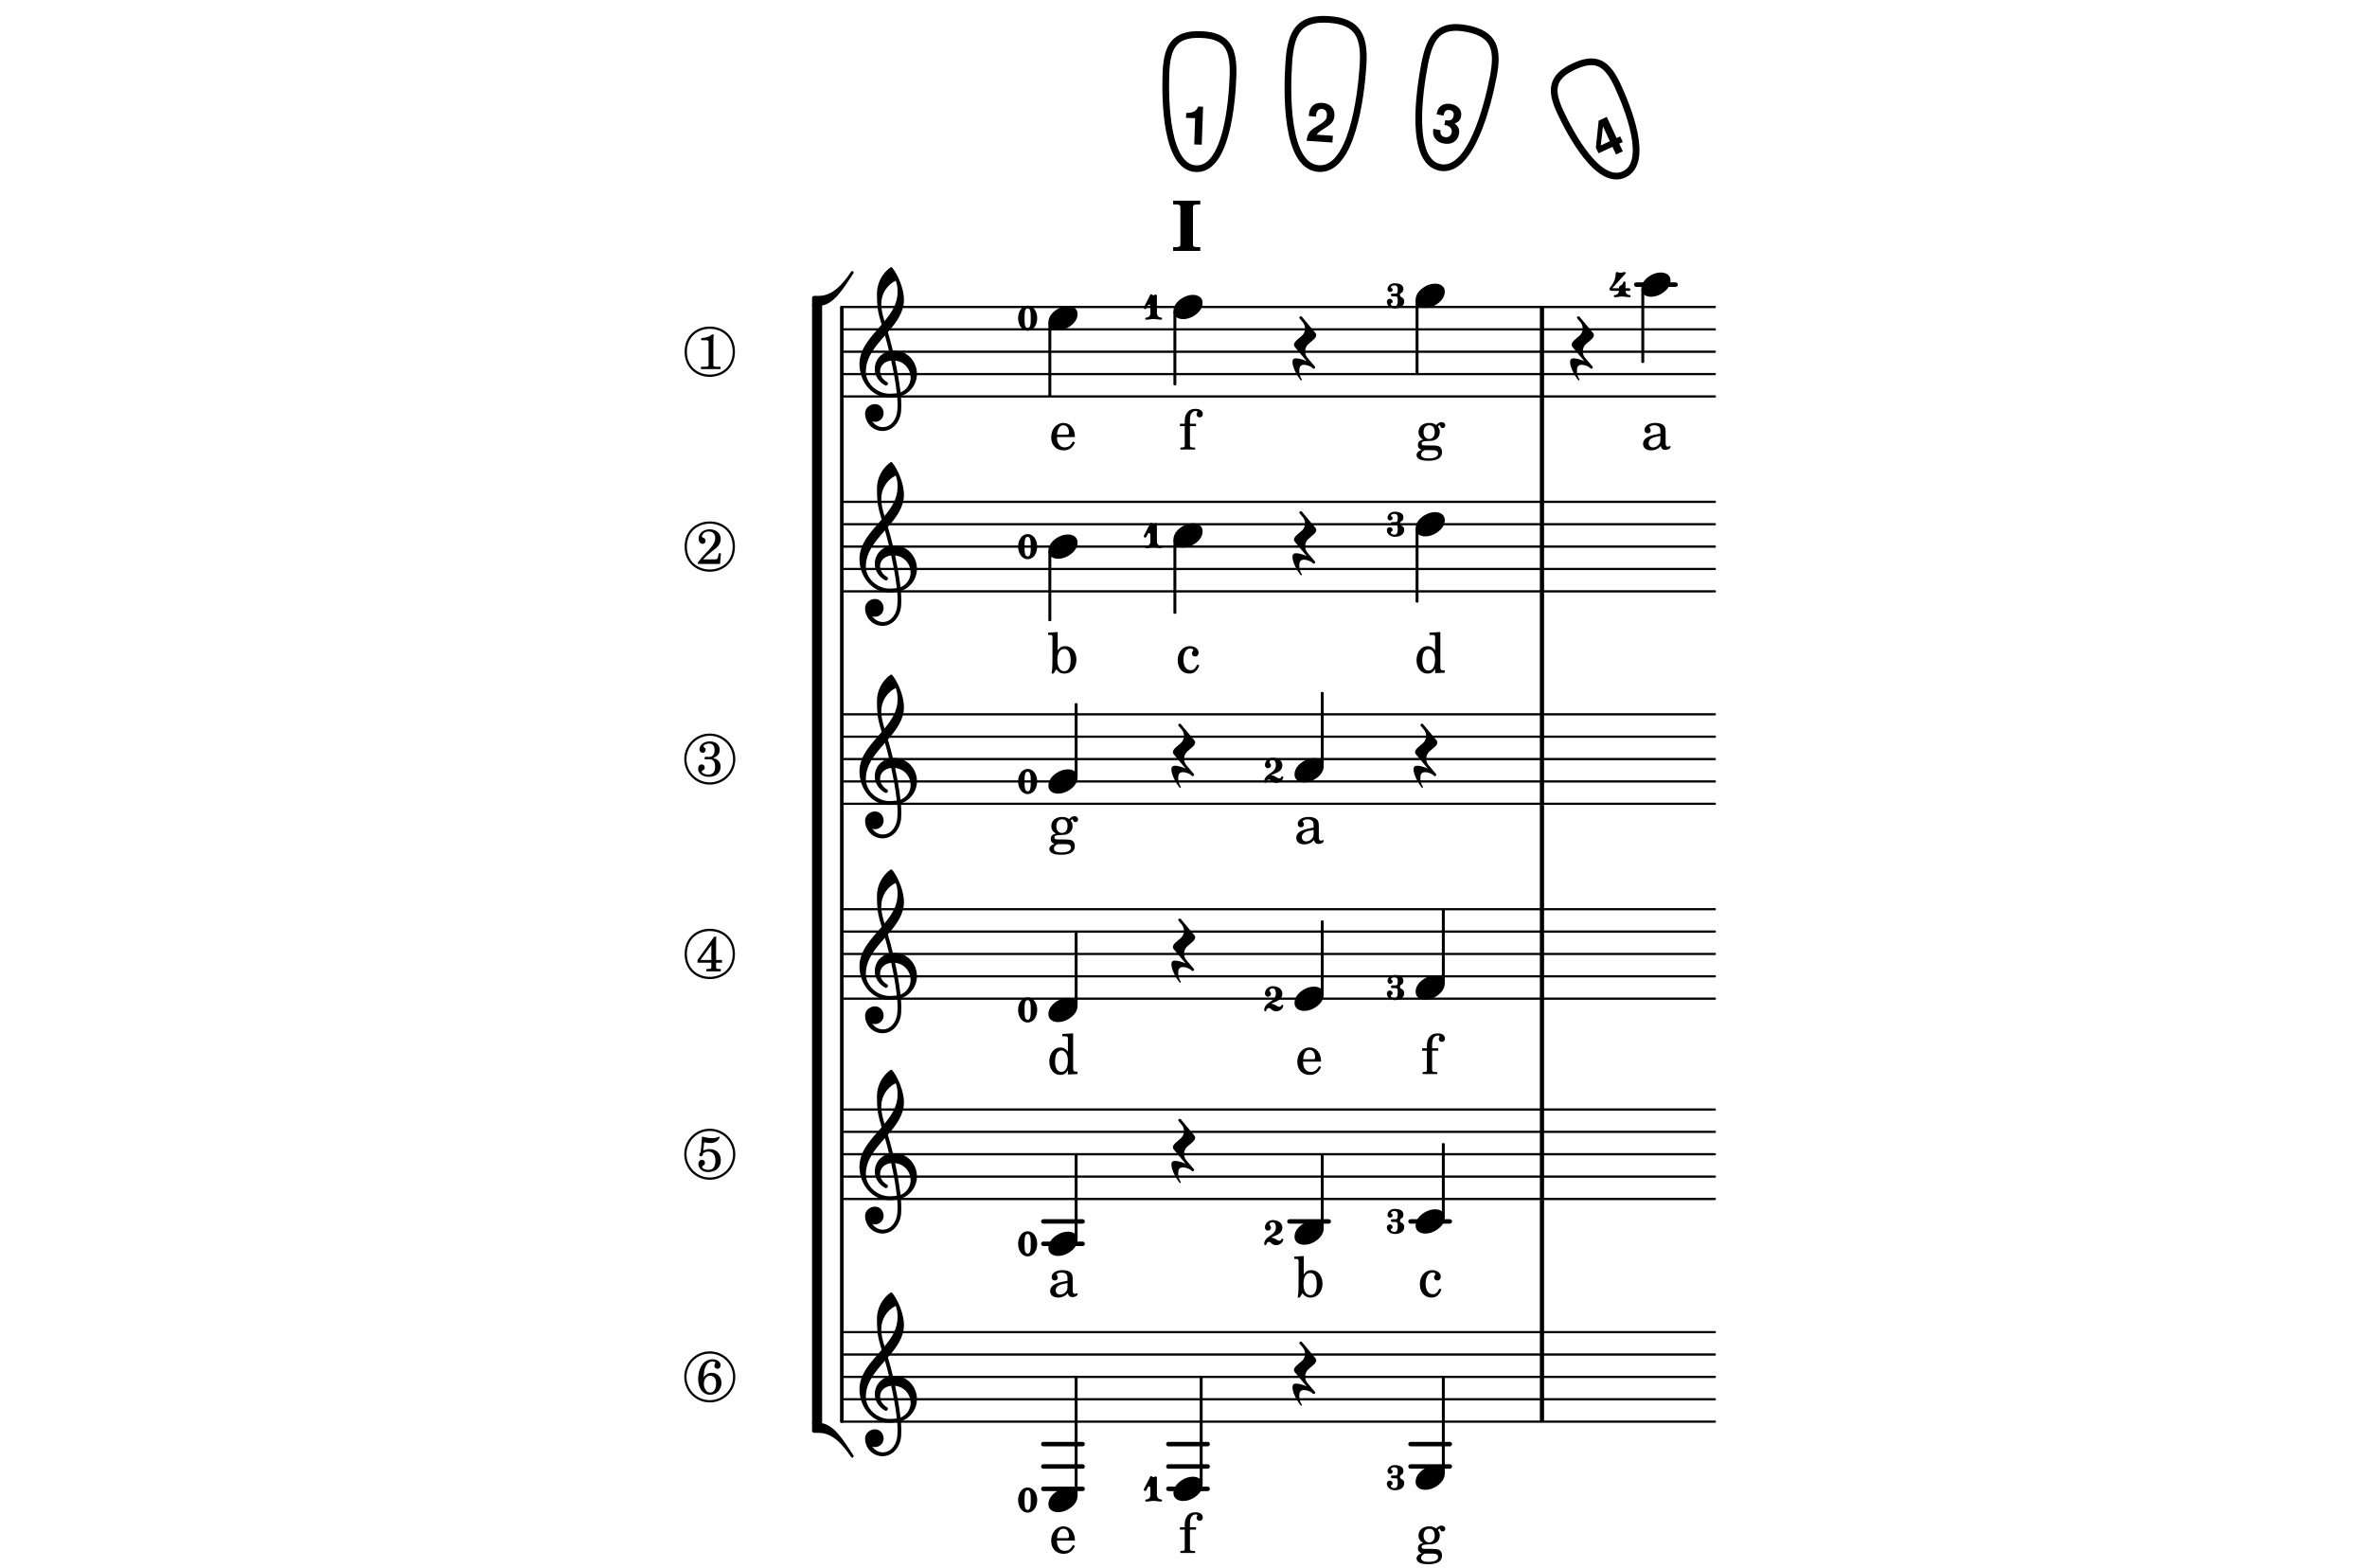 <?xml version="1.0" encoding="UTF-8"?>
<svg xmlns="http://www.w3.org/2000/svg" xmlns:xlink="http://www.w3.org/1999/xlink" width="527pt" height="349pt" viewBox="0 0 527 349" version="1.1">
<defs>
<g>
<symbol overflow="visible" id="glyph0-0">
<path style="stroke:none;" d=""/>
</symbol>
<symbol overflow="visible" id="glyph0-1">
<path style="stroke:none;" d="M 4.672 0.094 L 6.812 0 L 6.812 -0.531 L 6.594 -0.531 C 5.891 -0.562 5.828 -0.641 5.828 -1.422 L 5.828 -9.062 L 3.422 -8.922 L 3.422 -8.406 L 4.141 -8.406 C 4.609 -8.391 4.672 -8.312 4.672 -7.781 L 4.672 -5 C 4.219 -5.625 3.688 -5.922 2.969 -5.922 C 1.594 -5.922 0.531 -4.578 0.531 -2.797 C 0.531 -1.062 1.547 0.188 2.969 0.188 C 3.75 0.188 4.281 -0.141 4.672 -0.891 Z M 3.219 -5.25 C 3.719 -5.25 4.203 -4.875 4.422 -4.312 C 4.594 -3.953 4.656 -3.438 4.656 -2.844 C 4.656 -1.406 4.094 -0.484 3.203 -0.484 C 2.344 -0.484 1.812 -1.297 1.812 -2.656 C 1.812 -3.391 1.891 -3.953 2.047 -4.359 C 2.266 -4.906 2.719 -5.25 3.219 -5.25 Z M 3.219 -5.25 "/>
</symbol>
<symbol overflow="visible" id="glyph0-2">
<path style="stroke:none;" d="M 2.406 -0.906 C 1.734 -0.922 1.703 -0.938 1.547 -1.016 C 1.469 -1.062 1.406 -1.203 1.406 -1.344 C 1.406 -1.703 1.734 -1.875 2.562 -1.891 C 3.719 -1.922 3.891 -1.938 4.312 -2.125 C 5.047 -2.453 5.453 -3.094 5.453 -3.906 C 5.453 -4.406 5.344 -4.703 5.016 -5.109 C 5.219 -5.344 5.344 -5.406 5.438 -5.406 C 5.5 -5.406 5.531 -5.375 5.562 -5.234 C 5.609 -4.938 5.797 -4.781 6.109 -4.781 C 6.438 -4.781 6.672 -5.047 6.672 -5.375 C 6.672 -5.797 6.328 -6.094 5.859 -6.094 C 5.453 -6.094 5.234 -5.969 4.672 -5.453 C 4.156 -5.797 3.766 -5.922 3.141 -5.922 C 1.688 -5.922 0.719 -5.109 0.719 -3.875 C 0.719 -3.141 1.125 -2.531 1.766 -2.219 C 0.938 -2.047 0.594 -1.672 0.594 -1 C 0.594 -0.453 0.844 -0.141 1.422 0.062 C 0.656 0.344 0.281 0.719 0.281 1.234 C 0.281 1.594 0.531 1.938 0.922 2.156 C 1.406 2.391 1.984 2.5 2.875 2.5 C 4.938 2.5 5.953 1.844 5.953 0.547 C 5.953 -0.062 5.672 -0.547 5.219 -0.734 C 4.891 -0.859 4.5 -0.906 3.672 -0.906 Z M 3.141 -5.391 C 3.891 -5.391 4.328 -4.859 4.328 -3.891 C 4.328 -2.938 3.859 -2.359 3.094 -2.359 C 2.328 -2.359 1.844 -2.938 1.844 -3.859 C 1.844 -4.828 2.312 -5.391 3.141 -5.391 Z M 3.031 0.141 C 4.047 0.141 4.125 0.141 4.297 0.172 C 4.797 0.219 5.094 0.484 5.094 0.891 C 5.094 1.594 4.297 1.984 2.922 1.984 C 1.875 1.984 1.297 1.688 1.297 1.125 C 1.297 0.719 1.531 0.453 2.109 0.141 Z M 3.031 0.141 "/>
</symbol>
<symbol overflow="visible" id="glyph0-3">
<path style="stroke:none;" d="M 2.469 -5.734 L 2.469 -6.438 C 2.469 -7.047 2.516 -7.453 2.609 -7.703 C 2.797 -8.234 3.234 -8.578 3.719 -8.578 C 3.984 -8.578 4.141 -8.5 4.141 -8.359 C 4.141 -8.312 4.141 -8.297 4.062 -8.203 C 4 -8.094 3.953 -7.938 3.953 -7.812 C 3.953 -7.438 4.25 -7.156 4.641 -7.156 C 5.047 -7.156 5.328 -7.469 5.328 -7.906 C 5.328 -8.625 4.703 -9.062 3.719 -9.062 C 2.859 -9.062 2.234 -8.766 1.812 -8.156 C 1.438 -7.641 1.312 -7.109 1.312 -6.109 L 1.312 -5.734 L 0.234 -5.734 L 0.234 -5.203 L 1.312 -5.203 L 1.312 -0.938 C 1.297 -0.766 1.297 -0.688 1.234 -0.609 C 1.156 -0.5 0.922 -0.453 0.391 -0.438 L 0.344 -0.438 L 0.344 0 L 3.625 0 L 3.625 -0.438 L 3.406 -0.438 C 2.578 -0.469 2.469 -0.531 2.469 -0.969 L 2.469 -5.203 L 3.828 -5.203 L 3.828 -5.734 Z M 2.469 -5.734 "/>
</symbol>
<symbol overflow="visible" id="glyph0-4">
<path style="stroke:none;" d="M 4.766 -1.812 C 4.359 -0.922 3.953 -0.562 3.312 -0.562 C 2.328 -0.562 1.703 -1.469 1.703 -2.906 C 1.703 -4.406 2.312 -5.391 3.219 -5.391 C 3.594 -5.391 3.906 -5.219 3.906 -5.016 C 3.906 -4.984 3.891 -4.938 3.844 -4.875 C 3.641 -4.641 3.594 -4.516 3.594 -4.297 C 3.594 -3.891 3.891 -3.609 4.328 -3.609 C 4.766 -3.609 5.078 -3.953 5.078 -4.453 C 5.078 -5.281 4.25 -5.922 3.156 -5.922 C 1.562 -5.922 0.422 -4.609 0.422 -2.766 C 0.422 -1.016 1.469 0.188 2.984 0.188 C 4.078 0.188 4.703 -0.312 5.234 -1.625 Z M 4.766 -1.812 "/>
</symbol>
<symbol overflow="visible" id="glyph0-5">
<path style="stroke:none;" d="M 5.562 -3.953 C 5.562 -4.734 5.422 -5.125 5.062 -5.422 C 4.656 -5.75 4.062 -5.922 3.266 -5.922 C 1.875 -5.922 0.875 -5.266 0.875 -4.359 C 0.875 -3.906 1.156 -3.609 1.594 -3.609 C 1.984 -3.609 2.25 -3.875 2.25 -4.25 C 2.25 -4.406 2.188 -4.578 2.062 -4.75 C 1.984 -4.828 1.984 -4.859 1.984 -4.922 C 1.984 -5.172 2.469 -5.391 3.062 -5.391 C 3.453 -5.391 3.891 -5.266 4.078 -5.078 C 4.312 -4.875 4.406 -4.594 4.406 -4.031 L 4.406 -3.547 C 3.125 -3.328 2.719 -3.234 2.109 -3 C 1.047 -2.609 0.547 -2.047 0.547 -1.25 C 0.547 -0.375 1.234 0.188 2.328 0.188 C 3.172 0.188 3.938 -0.156 4.469 -0.781 C 4.656 -0.156 4.969 0.094 5.547 0.094 C 6.094 0.094 6.672 -0.266 6.672 -0.625 C 6.672 -0.719 6.625 -0.781 6.547 -0.781 C 6.5 -0.781 6.453 -0.766 6.375 -0.719 C 6.203 -0.656 6.125 -0.641 6.031 -0.641 C 5.688 -0.641 5.562 -0.859 5.562 -1.484 Z M 4.406 -2.453 C 4.406 -1.719 4.359 -1.547 4.156 -1.234 C 3.844 -0.781 3.297 -0.469 2.75 -0.469 C 2.188 -0.469 1.781 -0.875 1.781 -1.422 C 1.781 -1.938 2.047 -2.312 2.578 -2.562 C 2.969 -2.75 3.438 -2.859 4.406 -3.031 Z M 4.406 -2.453 "/>
</symbol>
<symbol overflow="visible" id="glyph0-6">
<path style="stroke:none;" d="M 2.219 -9.062 L 0.094 -8.922 L 0.094 -8.406 L 0.531 -8.406 C 1 -8.391 1.062 -8.312 1.062 -7.781 L 1.062 -3 C 1.062 -1.297 0.984 -0.359 0.844 0.172 L 1.297 0.172 L 1.906 -0.781 C 2.406 -0.125 2.984 0.188 3.75 0.188 C 5.281 0.188 6.391 -1.125 6.391 -2.906 C 6.391 -4.672 5.359 -5.922 3.891 -5.922 C 3.141 -5.922 2.688 -5.656 2.219 -4.953 Z M 3.672 -5.281 C 4.594 -5.281 5.109 -4.391 5.109 -2.781 C 5.109 -1.219 4.594 -0.344 3.703 -0.344 C 2.734 -0.344 2.156 -1.234 2.156 -2.75 C 2.156 -4.406 2.688 -5.281 3.672 -5.281 Z M 3.672 -5.281 "/>
</symbol>
<symbol overflow="visible" id="glyph0-7">
<path style="stroke:none;" d="M 5.719 -2.766 C 5.734 -4.609 4.688 -5.922 3.188 -5.922 C 1.609 -5.922 0.438 -4.547 0.438 -2.703 C 0.438 -0.969 1.547 0.188 3.203 0.188 C 4.391 0.188 5.219 -0.391 5.719 -1.562 L 5.281 -1.797 C 4.781 -0.844 4.266 -0.484 3.438 -0.484 C 2.812 -0.484 2.359 -0.734 2.047 -1.297 C 1.812 -1.656 1.719 -2.094 1.734 -2.766 Z M 1.75 -3.297 C 1.75 -3.672 1.797 -3.953 1.922 -4.297 C 2.172 -5.031 2.562 -5.391 3.172 -5.391 C 3.906 -5.391 4.406 -4.734 4.406 -3.734 C 4.406 -3.391 4.297 -3.297 3.891 -3.297 Z M 1.75 -3.297 "/>
</symbol>
<symbol overflow="visible" id="glyph1-0">
<path style="stroke:none;" d="M 1 0 L 8.969 0 L 8.969 -10.625 L 1 -10.625 Z M 1.984 -1 L 1.984 -9.625 L 7.969 -9.625 L 7.969 -1 Z M 1.984 -1 "/>
</symbol>
<symbol overflow="visible" id="glyph1-1">
<path style="stroke:none;" d="M 4.344 -2.703 C 3.531 -2.703 2.734 -2.453 2.031 -2.031 C 1.094 -1.469 0 -0.484 0 0.938 C 0 2.156 1.062 2.703 2.156 2.703 C 2.969 2.703 3.766 2.453 4.469 2.031 C 5.406 1.469 6.5 0.484 6.5 -0.938 C 6.5 -2.156 5.438 -2.703 4.344 -2.703 Z M 4.344 -2.703 "/>
</symbol>
<symbol overflow="visible" id="glyph1-2">
<path style="stroke:none;" d="M -0.453 2.312 C -0.453 3.391 0.484 5.266 1.375 6.328 C 1.516 6.5 1.75 6.281 1.609 6.109 C 1.281 5.719 1.062 4.938 1.062 4.25 C 1.062 3.422 1.297 2.906 2.109 2.906 C 2.781 2.906 3.688 3.25 4.047 3.672 C 4.109 3.75 4.203 3.781 4.281 3.781 C 4.438 3.781 4.609 3.641 4.609 3.469 C 4.609 3.406 4.578 3.328 4.516 3.266 L 2.844 1.297 C 2.516 0.891 2.375 0.391 2.375 -0.078 C 2.375 -0.703 2.609 -1.297 3.109 -1.734 C 3.844 -2.391 4.844 -3.031 4.844 -3.703 C 4.844 -3.859 4.781 -4.031 4.641 -4.203 L 1.641 -7.797 C 1.578 -7.875 1.5 -7.891 1.422 -7.891 C 1.25 -7.891 1.078 -7.766 1.078 -7.594 C 1.078 -7.531 1.094 -7.453 1.156 -7.391 L 1.859 -6.547 C 2.188 -6.156 2.344 -5.656 2.344 -5.172 C 2.344 -4.562 2.109 -3.969 1.609 -3.531 C 0.875 -2.875 -0.125 -2.234 -0.125 -1.547 C -0.125 -1.391 -0.062 -1.234 0.078 -1.062 L 2.703 2.094 C 1.891 1.734 1 1.469 0.344 1.469 C -0.234 1.469 -0.453 1.75 -0.453 2.312 Z M -0.453 2.312 "/>
</symbol>
<symbol overflow="visible" id="glyph1-3">
<path style="stroke:none;" d="M 5.297 12.656 L 5.312 11.797 L 5.234 11.797 C 4.266 11.797 3.422 11.281 2.906 10.5 C 3.109 10.578 3.312 10.625 3.531 10.625 C 4.562 10.625 5.422 9.766 5.422 8.719 C 5.422 7.609 4.609 6.672 3.531 6.672 C 2.344 6.672 1.297 7.562 1.297 8.719 C 1.297 10.891 3.031 12.656 5.172 12.656 Z M 9.188 4.047 C 8.906 1.594 8.469 -0.703 7.984 -3.016 C 10.125 -2.781 11.438 -1.016 11.438 0.781 C 11.438 2.156 10.531 3.562 9.188 4.047 Z M 1.469 -0.562 C 1.469 -3.75 3.578 -6.172 5.719 -8.594 C 6.062 -7.438 6.359 -6.25 6.641 -5.094 C 4.609 -4.641 3.453 -2.922 3.453 -1.172 C 3.453 0.219 4.188 1.656 5.781 2.516 C 5.844 2.531 5.891 2.547 5.953 2.547 C 6.203 2.547 6.391 2.328 6.391 2.109 C 6.391 2.016 6.359 1.906 6.25 1.812 C 5.141 1.172 4.641 0.234 4.641 -0.641 C 4.641 -1.797 5.531 -2.844 7.109 -3.016 C 7.625 -0.641 8.094 1.719 8.359 4.25 C 7.828 4.328 7.297 4.359 6.734 4.359 C 4.047 4.359 1.469 2.125 1.469 -0.562 Z M 6.672 5.219 C 7.297 5.219 7.875 5.156 8.453 5.062 C 8.5 5.672 8.531 6.281 8.531 6.891 C 8.531 7.25 8.5 7.625 8.484 7.984 C 8.359 9.953 7.172 11.75 5.312 11.797 L 5.297 12.656 C 7.562 12.594 9.188 10.484 9.328 8.109 C 9.344 7.734 9.359 7.328 9.359 6.953 C 9.359 6.25 9.328 5.562 9.266 4.859 C 9.781 4.703 10.281 4.484 10.719 4.141 C 12.188 3.031 12.844 1.469 12.844 -0.047 C 12.844 -2.688 10.844 -5.234 7.75 -5.234 C 7.672 -5.234 7.562 -5.219 7.484 -5.219 C 7.156 -6.594 6.797 -7.984 6.375 -9.344 C 8.25 -11.516 9.953 -13.75 9.953 -16.594 C 9.953 -18.844 8.719 -22.047 7.312 -23.734 C 7.188 -23.828 7.031 -23.828 6.906 -23.734 C 5.047 -22.375 3.938 -20.203 3.938 -17.906 C 3.938 -16.875 3.969 -15.844 4.078 -14.797 C 4.25 -13.5 4.609 -12.25 4.984 -11.016 C 2.656 -8.328 0.047 -5.75 0.047 -2.234 C 0.047 1.797 2.922 5.219 6.672 5.219 Z M 8.531 -18.25 C 8.531 -15.734 7.219 -13.719 5.625 -11.797 C 5.266 -13.016 4.906 -14.188 4.906 -15.656 C 4.906 -17.844 6.156 -19.859 8.125 -20.812 C 8.453 -19.828 8.531 -19.344 8.531 -18.25 Z M 8.531 -18.25 "/>
</symbol>
<symbol overflow="visible" id="glyph1-4">
<path style="stroke:none;" d="M 0 1.109 L 1.5 1.109 C 4.938 1.109 7.25 -3.266 9.219 -6.141 C 9.438 -6.469 8.922 -6.828 8.703 -6.5 C 6.891 -3.828 4.656 -1.109 1.5 -1.109 L 0.5 -1.109 C 0.219 -1.109 0 -0.891 0 -0.625 Z M 0 1.109 "/>
</symbol>
<symbol overflow="visible" id="glyph1-5">
<path style="stroke:none;" d="M 0 -1.109 L 0 0.625 C 0 0.891 0.219 1.109 0.5 1.109 L 1.5 1.109 C 4.656 1.109 6.891 3.828 8.703 6.5 C 8.922 6.828 9.438 6.469 9.219 6.141 C 7.25 3.266 4.938 -1.109 1.5 -1.109 Z M 0 -1.109 "/>
</symbol>
<symbol overflow="visible" id="glyph2-0">
<path style="stroke:none;" d="M 0.562 0 L 5.031 0 L 5.031 -5.969 L 0.562 -5.969 Z M 1.125 -0.562 L 1.125 -5.406 L 4.469 -5.406 L 4.469 -0.562 Z M 1.125 -0.562 "/>
</symbol>
<symbol overflow="visible" id="glyph2-1">
<path style="stroke:none;" d="M 1.734 -5.109 C 2.188 -5.109 2.422 -4.812 2.422 -4.328 L 2.422 -4.203 C 2.422 -3.688 2.406 -3.281 1.938 -3.281 L 1.203 -3.281 C 1 -3.281 0.906 -3.125 0.906 -2.969 C 0.906 -2.828 1 -2.672 1.203 -2.672 L 1.938 -2.672 C 2.391 -2.672 2.422 -2.297 2.422 -1.812 L 2.422 -1.578 C 2.422 -1.047 2.25 -0.484 1.797 -0.484 C 1.359 -0.484 0.891 -0.578 0.891 -0.953 C 0.891 -1.203 1.297 -1.234 1.297 -1.484 C 1.297 -1.844 1 -2.141 0.656 -2.141 C 0.297 -2.141 0 -1.844 0 -1.484 C 0 -0.609 0.844 0 1.797 0 C 2.938 0 3.875 -0.531 3.875 -1.578 C 3.875 -2.031 3.625 -2.344 3.203 -2.531 C 3.016 -2.625 2.922 -2.797 2.922 -2.969 C 2.922 -3.156 3.016 -3.344 3.203 -3.438 C 3.562 -3.609 3.688 -3.922 3.688 -4.328 C 3.688 -5.25 2.781 -5.594 1.734 -5.594 C 0.891 -5.594 0.156 -5.016 0.156 -4.219 C 0.156 -3.906 0.406 -3.641 0.734 -3.641 C 1.047 -3.641 1.297 -3.906 1.297 -4.219 C 1.297 -4.438 0.938 -4.469 0.938 -4.688 C 0.938 -5.016 1.359 -5.109 1.734 -5.109 Z M 1.734 -5.109 "/>
</symbol>
<symbol overflow="visible" id="glyph2-2">
<path style="stroke:none;" d="M 1.516 -1.672 C 2.578 -2.25 4.031 -2.406 4.031 -3.969 C 4.031 -4.984 3.016 -5.594 1.906 -5.594 C 0.969 -5.594 0.156 -4.875 0.156 -3.938 C 0.156 -3.562 0.453 -3.25 0.844 -3.25 C 1.219 -3.25 1.516 -3.562 1.516 -3.938 C 1.516 -4.203 1.172 -4.359 1.172 -4.625 C 1.172 -4.953 1.547 -5.109 1.906 -5.109 C 2.406 -5.109 2.594 -4.531 2.594 -3.969 C 2.594 -2.016 0 -2.156 0 -0.234 C 0 -0.078 0.125 0 0.25 0 C 0.359 0 0.469 -0.078 0.484 -0.219 C 0.516 -0.547 0.781 -0.734 1.047 -0.734 C 1.203 -0.734 1.375 -0.672 1.484 -0.531 C 1.781 -0.172 2.203 0 2.641 0 C 3.328 0 4.047 -0.406 4.234 -1.141 C 4.25 -1.156 4.25 -1.203 4.25 -1.219 C 4.25 -1.359 4.125 -1.453 4 -1.453 C 3.906 -1.453 3.812 -1.391 3.781 -1.266 C 3.734 -1.078 3.562 -1 3.375 -1 C 3.172 -1 2.953 -1.078 2.766 -1.219 C 2.344 -1.531 1.906 -1.672 1.516 -1.672 Z M 1.516 -1.672 "/>
</symbol>
<symbol overflow="visible" id="glyph2-3">
<path style="stroke:none;" d="M 2.281 -2.5 C 2.141 -2.406 2.109 -2.219 2.109 -2.047 L 2.109 -2 L 0.609 -2 L 3.562 -5.266 C 3.594 -5.297 3.609 -5.328 3.609 -5.375 C 3.609 -5.484 3.484 -5.609 3.312 -5.609 C 3.281 -5.609 3.25 -5.609 3.203 -5.594 C 2.969 -5.531 2.719 -5.438 2.469 -5.438 C 2.203 -5.438 1.969 -5.531 1.719 -5.594 C 1.703 -5.609 1.672 -5.609 1.656 -5.609 C 1.5 -5.609 1.375 -5.453 1.375 -5.266 C 1.375 -4.031 0.812 -2.906 0 -2 C -0.016 -1.984 -0.031 -1.922 -0.031 -1.875 C -0.031 -1.672 0.125 -1.406 0.609 -1.406 L 2.109 -1.406 C 2.078 -0.891 1.688 -0.484 1.203 -0.484 C 1.047 -0.484 0.969 -0.375 0.969 -0.25 C 0.969 -0.125 1.047 0 1.203 0 C 1.75 0 2.281 -0.156 2.828 -0.156 C 3.375 -0.156 3.906 0 4.453 0 C 4.609 0 4.703 -0.125 4.703 -0.25 C 4.703 -0.375 4.609 -0.484 4.453 -0.484 C 3.953 -0.484 3.578 -0.891 3.562 -1.406 L 4.344 -1.406 C 4.547 -1.406 4.641 -1.562 4.641 -1.703 C 4.641 -1.844 4.547 -2 4.344 -2 L 3.562 -2 L 3.562 -3.234 C 3.562 -3.422 3.406 -3.516 3.297 -3.516 C 3.047 -3.516 3.031 -3.156 2.938 -3 C 2.797 -2.75 2.516 -2.641 2.281 -2.5 Z M 2.281 -2.5 "/>
</symbol>
<symbol overflow="visible" id="glyph2-4">
<path style="stroke:none;" d="M 2.125 -4.984 C 2.75 -4.984 2.812 -4.047 2.812 -3.25 L 2.812 -2.344 C 2.812 -1.547 2.75 -0.609 2.125 -0.609 C 1.5 -0.609 1.438 -1.547 1.438 -2.344 L 1.438 -3.25 C 1.438 -4.047 1.5 -4.984 2.125 -4.984 Z M 2.125 -5.594 C 0.812 -5.594 0 -4.234 0 -2.797 C 0 -1.359 0.812 0 2.125 0 C 3.453 0 4.25 -1.359 4.25 -2.797 C 4.25 -4.234 3.453 -5.594 2.125 -5.594 Z M 2.125 -5.594 "/>
</symbol>
<symbol overflow="visible" id="glyph2-5">
<path style="stroke:none;" d="M 2.172 -5.438 C 1.953 -5.438 1.797 -5.656 1.562 -5.656 C 1.516 -5.656 1.469 -5.641 1.438 -5.594 L 0 -2.797 C -0.016 -2.734 -0.031 -2.703 -0.031 -2.656 C -0.031 -2.484 0.125 -2.344 0.281 -2.344 C 0.375 -2.344 0.484 -2.406 0.531 -2.516 L 0.922 -3.25 C 0.969 -3.328 1.031 -3.375 1.109 -3.375 C 1.266 -3.375 1.438 -3.234 1.438 -2.969 L 1.438 -1.438 C 1.438 -0.922 1.062 -0.484 0.547 -0.484 C 0.391 -0.484 0.297 -0.375 0.297 -0.25 C 0.297 -0.125 0.391 0 0.547 0 C 1.094 0 1.625 -0.156 2.172 -0.156 C 2.719 -0.156 3.25 0 3.797 0 C 3.953 0 4.031 -0.125 4.031 -0.25 C 4.031 -0.375 3.953 -0.484 3.797 -0.484 C 3.297 -0.484 2.891 -0.922 2.891 -1.438 L 2.891 -5.266 C 2.891 -5.453 2.781 -5.609 2.625 -5.609 C 2.453 -5.609 2.344 -5.438 2.172 -5.438 Z M 2.172 -5.438 "/>
</symbol>
<symbol overflow="visible" id="glyph3-0">
<path style="stroke:none;" d=""/>
</symbol>
<symbol overflow="visible" id="glyph3-1">
<path style="stroke:none;" d="M 1.672 -3.719 C 1.781 -5.094 1.844 -5.453 2.078 -6.016 C 2.406 -6.797 2.984 -7.234 3.672 -7.234 C 4.047 -7.234 4.281 -7.125 4.281 -6.922 C 4.281 -6.875 4.266 -6.844 4.234 -6.766 C 4.125 -6.562 4.062 -6.391 4.062 -6.25 C 4.062 -5.875 4.344 -5.609 4.734 -5.609 C 5.156 -5.609 5.453 -5.938 5.453 -6.391 C 5.453 -7.156 4.703 -7.719 3.656 -7.719 C 2.766 -7.719 1.922 -7.281 1.391 -6.547 C 0.781 -5.703 0.453 -4.562 0.453 -3.375 C 0.453 -1.234 1.516 0.172 3.125 0.172 C 3.844 0.172 4.438 -0.078 4.891 -0.562 C 5.359 -1.047 5.656 -1.75 5.656 -2.453 C 5.656 -3.75 4.734 -4.703 3.484 -4.703 C 2.734 -4.703 2.188 -4.422 1.672 -3.719 Z M 3.172 -4.047 C 3.969 -4.047 4.453 -3.422 4.453 -2.375 C 4.453 -1.109 3.953 -0.312 3.156 -0.312 C 2.656 -0.312 2.266 -0.562 2 -1.109 C 1.828 -1.453 1.734 -1.812 1.734 -2.219 C 1.734 -3.359 2.297 -4.047 3.172 -4.047 Z M 3.172 -4.047 "/>
</symbol>
<symbol overflow="visible" id="glyph3-2">
<path style="stroke:none;" d="M 1.797 -6.469 C 2.391 -6.328 2.688 -6.281 3.125 -6.281 C 4.047 -6.281 4.734 -6.609 5.094 -7.219 C 5.219 -7.422 5.25 -7.531 5.25 -7.609 C 5.25 -7.672 5.234 -7.719 5.172 -7.719 C 5.141 -7.719 5.094 -7.703 5.031 -7.672 C 4.484 -7.438 4.203 -7.375 3.578 -7.375 C 2.875 -7.375 2.438 -7.453 1.312 -7.719 C 1.266 -6.797 1.172 -5.625 1.016 -4.266 C 0.781 -4.016 0.719 -3.875 0.719 -3.703 C 0.719 -3.469 0.859 -3.328 1.062 -3.328 C 1.344 -3.328 1.516 -3.562 1.562 -4 C 1.938 -4.266 2.297 -4.391 2.734 -4.391 C 3.719 -4.391 4.297 -3.641 4.297 -2.391 C 4.297 -1.656 4.125 -1.031 3.797 -0.688 C 3.578 -0.453 3.125 -0.312 2.672 -0.312 C 2.016 -0.312 1.344 -0.641 1.344 -0.984 C 1.344 -1.062 1.406 -1.156 1.531 -1.234 C 1.875 -1.438 1.969 -1.578 1.969 -1.875 C 1.969 -2.25 1.672 -2.547 1.281 -2.547 C 0.844 -2.547 0.5 -2.141 0.5 -1.625 C 0.5 -1.078 0.812 -0.531 1.297 -0.203 C 1.672 0.047 2.109 0.172 2.688 0.172 C 4.422 0.172 5.5 -0.844 5.5 -2.453 C 5.5 -3.938 4.516 -4.938 3.016 -4.938 C 2.547 -4.938 2.219 -4.859 1.609 -4.609 Z M 1.797 -6.469 "/>
</symbol>
<symbol overflow="visible" id="glyph3-3">
<path style="stroke:none;" d="M 4.031 -7.719 L 0.312 -2.531 L 0.312 -1.922 L 3.391 -1.922 L 3.391 -1.344 C 3.391 -0.781 3.391 -0.766 3.312 -0.672 C 3.234 -0.547 3.016 -0.516 2.406 -0.516 L 2.281 -0.516 L 2.281 0 L 5.484 0 L 5.484 -0.516 L 5.438 -0.516 C 4.812 -0.516 4.594 -0.547 4.516 -0.672 C 4.453 -0.766 4.453 -0.781 4.453 -1.344 L 4.453 -1.922 L 5.766 -1.922 L 5.766 -2.531 L 4.453 -2.531 L 4.453 -5.516 C 4.453 -6.891 4.453 -6.922 4.5 -7.719 Z M 3.391 -2.531 L 0.969 -2.531 L 3.391 -5.844 Z M 3.391 -2.531 "/>
</symbol>
<symbol overflow="visible" id="glyph3-4">
<path style="stroke:none;" d="M 3.797 -4.031 C 4.781 -4.391 5.25 -4.953 5.25 -5.828 C 5.25 -6.984 4.375 -7.719 3.016 -7.719 C 1.734 -7.719 0.75 -6.953 0.75 -5.953 C 0.75 -5.516 1.047 -5.188 1.484 -5.188 C 1.859 -5.188 2.125 -5.453 2.125 -5.844 C 2.125 -6.094 2.031 -6.234 1.781 -6.406 C 1.672 -6.484 1.641 -6.531 1.641 -6.609 C 1.641 -6.906 2.281 -7.234 2.906 -7.234 C 3.688 -7.234 4.109 -6.75 4.109 -5.812 C 4.109 -4.797 3.688 -4.266 2.906 -4.266 C 2.812 -4.266 2.625 -4.266 2.469 -4.281 C 2.375 -4.297 2.297 -4.297 2.219 -4.297 C 2 -4.297 1.875 -4.188 1.875 -4 C 1.875 -3.812 1.984 -3.719 2.219 -3.719 C 2.297 -3.719 2.375 -3.719 2.469 -3.734 C 2.688 -3.75 2.875 -3.75 2.984 -3.75 C 3.797 -3.75 4.234 -3.172 4.234 -2.078 C 4.234 -0.938 3.688 -0.312 2.703 -0.312 C 2.016 -0.312 1.266 -0.672 1.266 -1.016 C 1.266 -1.125 1.297 -1.141 1.5 -1.266 C 1.812 -1.453 1.922 -1.625 1.922 -1.906 C 1.922 -2.297 1.625 -2.594 1.234 -2.594 C 0.766 -2.594 0.453 -2.219 0.453 -1.625 C 0.453 -0.562 1.438 0.172 2.844 0.172 C 4.422 0.172 5.453 -0.719 5.453 -2.062 C 5.453 -3.094 4.922 -3.719 3.797 -4.031 Z M 3.797 -4.031 "/>
</symbol>
<symbol overflow="visible" id="glyph3-5">
<path style="stroke:none;" d="M 5.531 -2.359 L 5.047 -2.359 L 4.938 -1.812 C 4.797 -1.094 4.703 -1.031 4.031 -1.031 L 1.578 -1.031 C 2.328 -1.812 2.578 -2.047 3.281 -2.594 C 4.281 -3.359 4.703 -3.75 4.969 -4.078 C 5.312 -4.562 5.484 -5.031 5.484 -5.578 C 5.484 -6.828 4.453 -7.719 3.016 -7.719 C 1.625 -7.719 0.562 -6.828 0.562 -5.656 C 0.562 -4.969 0.922 -4.484 1.438 -4.484 C 1.844 -4.484 2.109 -4.766 2.109 -5.156 C 2.109 -5.438 1.953 -5.688 1.734 -5.781 C 1.328 -5.953 1.297 -5.969 1.297 -6.109 C 1.297 -6.281 1.406 -6.531 1.562 -6.719 C 1.844 -7.047 2.297 -7.234 2.797 -7.234 C 3.719 -7.234 4.25 -6.688 4.25 -5.766 C 4.25 -4.953 3.859 -4.219 2.953 -3.25 C 2.141 -2.406 1.641 -1.859 1.453 -1.656 C 1.062 -1.188 0.859 -0.938 0.391 -0.312 L 0.391 0 L 5.328 0 Z M 5.531 -2.359 "/>
</symbol>
<symbol overflow="visible" id="glyph3-6">
<path style="stroke:none;" d="M 3.531 -7.719 C 3.156 -7.266 2.141 -6.922 1.141 -6.906 L 1.141 -6.422 L 2.109 -6.422 C 2.734 -6.422 2.797 -6.359 2.781 -5.734 L 2.781 -1.344 C 2.781 -0.781 2.781 -0.766 2.719 -0.672 C 2.625 -0.562 2.422 -0.516 1.812 -0.516 L 1.094 -0.516 L 1.094 0 L 5.438 0 L 5.438 -0.516 L 4.828 -0.516 C 4.219 -0.516 4.016 -0.562 3.922 -0.672 C 3.844 -0.766 3.844 -0.781 3.844 -1.344 L 3.844 -5.875 C 3.844 -6.484 3.859 -7 3.922 -7.719 Z M 3.531 -7.719 "/>
</symbol>
<symbol overflow="visible" id="glyph4-0">
<path style="stroke:none;" d=""/>
</symbol>
<symbol overflow="visible" id="glyph4-1">
<path style="stroke:none;" d="M 0.438 0 L 6.469 0 L 6.469 -0.844 L 6.234 -0.844 C 5.391 -0.844 5.078 -0.906 4.938 -1.062 C 4.844 -1.219 4.844 -1.266 4.844 -2.234 L 4.844 -8.953 C 4.844 -9.922 4.844 -9.969 4.938 -10.125 C 5.078 -10.297 5.391 -10.359 6.234 -10.359 L 6.469 -10.359 L 6.469 -11.188 L 0.438 -11.188 L 0.438 -10.359 L 0.672 -10.359 C 1.484 -10.359 1.797 -10.297 1.938 -10.125 C 2.047 -9.969 2.047 -9.922 2.047 -8.953 L 2.047 -2.234 C 2.047 -1.266 2.047 -1.219 1.938 -1.062 C 1.797 -0.906 1.484 -0.844 0.672 -0.844 L 0.438 -0.844 Z M 0.438 0 "/>
</symbol>
<symbol overflow="visible" id="glyph5-0">
<path style="stroke:none;" d=""/>
</symbol>
<symbol overflow="visible" id="glyph5-1">
<path style="stroke:none;" d="M 3.047 -5.75 L 2.844 0.094 L 4.516 0.156 L 4.812 -8.312 L 3.703 -8.344 C 3.406 -7.359 2.516 -6.875 1.062 -6.922 L 1.016 -5.812 Z M 3.047 -5.75 "/>
</symbol>
<symbol overflow="visible" id="glyph6-0">
<path style="stroke:none;" d=""/>
</symbol>
<symbol overflow="visible" id="glyph6-1">
<path style="stroke:none;" d="M 6.219 -1.078 L 2.625 -1.328 C 2.891 -1.766 3.172 -2 4.453 -2.797 C 6 -3.75 6.469 -4.375 6.562 -5.531 C 6.672 -7.172 5.609 -8.297 3.844 -8.406 C 2.109 -8.531 1 -7.562 0.875 -5.781 L 0.859 -5.469 L 2.469 -5.359 L 2.484 -5.641 C 2.547 -6.578 3.031 -7.109 3.781 -7.047 C 4.531 -7 4.938 -6.453 4.875 -5.594 C 4.812 -4.656 4.516 -4.328 2.547 -3.125 C 1.031 -2.25 0.547 -1.547 0.359 0.031 L 6.109 0.422 Z M 6.219 -1.078 "/>
</symbol>
<symbol overflow="visible" id="glyph7-0">
<path style="stroke:none;" d=""/>
</symbol>
<symbol overflow="visible" id="glyph7-1">
<path style="stroke:none;" d="M 3.266 -3.234 C 3.891 -3.125 3.938 -3.109 4.219 -2.953 C 4.734 -2.688 5 -2.141 4.891 -1.531 C 4.75 -0.797 4.109 -0.391 3.391 -0.531 C 2.625 -0.672 2.297 -1.188 2.406 -2.062 L 0.812 -2.375 C 0.516 -0.703 1.375 0.562 3.094 0.891 C 4.875 1.234 6.219 0.406 6.531 -1.219 C 6.719 -2.203 6.406 -2.906 5.562 -3.562 C 6.406 -3.875 6.844 -4.328 6.984 -5.109 C 7.266 -6.484 6.406 -7.578 4.797 -7.891 C 3.594 -8.125 2.562 -7.75 2.016 -6.953 C 1.781 -6.578 1.688 -6.297 1.547 -5.609 L 3.094 -5.312 C 3.188 -5.766 3.266 -5.969 3.375 -6.172 C 3.594 -6.516 4.016 -6.641 4.5 -6.547 C 5.156 -6.422 5.453 -5.953 5.328 -5.266 C 5.156 -4.422 4.609 -4.094 3.625 -4.297 L 3.484 -4.312 Z M 3.266 -3.234 "/>
</symbol>
<symbol overflow="visible" id="glyph8-0">
<path style="stroke:none;" d=""/>
</symbol>
<symbol overflow="visible" id="glyph8-1">
<path style="stroke:none;" d="M 4.281 -5.594 L 3.484 -5.219 L 1.281 -9.938 L -0.516 -9.094 L -1.141 -3.094 L -0.547 -1.828 L 2.547 -3.266 L 3.344 -1.562 L 4.859 -2.266 L 4.062 -3.969 L 4.859 -4.344 Z M 1.969 -4.516 L -0.047 -3.578 L 0.438 -7.812 Z M 1.969 -4.516 "/>
</symbol>
</g>
</defs>
<g id="surface81">
<path style="fill:none;stroke-width:0.1;stroke-linecap:round;stroke-linejoin:miter;stroke:rgb(0%,0%,0%);stroke-opacity:1;stroke-miterlimit:10;" d="M 43.277 -21.535 L 82.274 -21.535 " transform="matrix(4.981,0,0,-4.981,-28,-19)"/>
<path style="fill:none;stroke-width:0.1;stroke-linecap:round;stroke-linejoin:miter;stroke:rgb(0%,0%,0%);stroke-opacity:1;stroke-miterlimit:10;" d="M 43.277 -20.535 L 82.274 -20.535 " transform="matrix(4.981,0,0,-4.981,-28,-19)"/>
<path style="fill:none;stroke-width:0.1;stroke-linecap:round;stroke-linejoin:miter;stroke:rgb(0%,0%,0%);stroke-opacity:1;stroke-miterlimit:10;" d="M 43.277 -19.535 L 82.274 -19.535 " transform="matrix(4.981,0,0,-4.981,-28,-19)"/>
<path style="fill:none;stroke-width:0.1;stroke-linecap:round;stroke-linejoin:miter;stroke:rgb(0%,0%,0%);stroke-opacity:1;stroke-miterlimit:10;" d="M 43.277 -18.535 L 82.274 -18.535 " transform="matrix(4.981,0,0,-4.981,-28,-19)"/>
<path style="fill:none;stroke-width:0.1;stroke-linecap:round;stroke-linejoin:miter;stroke:rgb(0%,0%,0%);stroke-opacity:1;stroke-miterlimit:10;" d="M 43.277 -17.535 L 82.274 -17.535 " transform="matrix(4.981,0,0,-4.981,-28,-19)"/>
<path style=" stroke:none;fill-rule:nonzero;fill:rgb(0%,0%,0%);fill-opacity:1;" d="M 342.84 179.215 L 342.84 158.793 L 343.785 158.793 L 343.785 179.215 Z M 342.84 179.215 "/>
<path style=" stroke:none;fill-rule:nonzero;fill:rgb(0%,0%,0%);fill-opacity:1;" d="M 342.84 222.602 L 342.84 202.18 L 343.785 202.18 L 343.785 222.602 Z M 342.84 222.602 "/>
<path style=" stroke:none;fill-rule:nonzero;fill:rgb(0%,0%,0%);fill-opacity:1;" d="M 342.84 131.906 L 342.84 111.484 L 343.785 111.484 L 343.785 131.906 Z M 342.84 131.906 "/>
<path style="fill:none;stroke-width:0.1;stroke-linecap:round;stroke-linejoin:miter;stroke:rgb(0%,0%,0%);stroke-opacity:1;stroke-miterlimit:10;" d="M 43.277 -67.356 L 82.274 -67.356 " transform="matrix(4.981,0,0,-4.981,-28,-19)"/>
<path style="fill:none;stroke-width:0.1;stroke-linecap:round;stroke-linejoin:miter;stroke:rgb(0%,0%,0%);stroke-opacity:1;stroke-miterlimit:10;" d="M 43.277 -66.356 L 82.274 -66.356 " transform="matrix(4.981,0,0,-4.981,-28,-19)"/>
<path style="fill:none;stroke-width:0.1;stroke-linecap:round;stroke-linejoin:miter;stroke:rgb(0%,0%,0%);stroke-opacity:1;stroke-miterlimit:10;" d="M 43.277 -65.356 L 82.274 -65.356 " transform="matrix(4.981,0,0,-4.981,-28,-19)"/>
<path style="fill:none;stroke-width:0.1;stroke-linecap:round;stroke-linejoin:miter;stroke:rgb(0%,0%,0%);stroke-opacity:1;stroke-miterlimit:10;" d="M 43.277 -64.356 L 82.274 -64.356 " transform="matrix(4.981,0,0,-4.981,-28,-19)"/>
<path style="fill:none;stroke-width:0.1;stroke-linecap:round;stroke-linejoin:miter;stroke:rgb(0%,0%,0%);stroke-opacity:1;stroke-miterlimit:10;" d="M 43.277 -63.356 L 82.274 -63.356 " transform="matrix(4.981,0,0,-4.981,-28,-19)"/>
<path style=" stroke:none;fill-rule:nonzero;fill:rgb(0%,0%,0%);fill-opacity:1;" d="M 322.797 322.004 C 323.07 322.004 323.293 321.777 323.293 321.504 C 323.293 321.23 323.07 321.004 322.797 321.004 L 314.047 321.004 C 313.773 321.004 313.547 321.23 313.547 321.504 C 313.547 321.777 313.773 322.004 314.047 322.004 Z M 322.797 322.004 "/>
<path style=" stroke:none;fill-rule:nonzero;fill:rgb(0%,0%,0%);fill-opacity:1;" d="M 322.797 326.984 C 323.07 326.984 323.293 326.758 323.293 326.484 C 323.293 326.211 323.07 325.984 322.797 325.984 L 314.047 325.984 C 313.773 325.984 313.547 326.211 313.547 326.484 C 313.547 326.758 313.773 326.984 314.047 326.984 Z M 322.797 326.984 "/>
<path style=" stroke:none;fill-rule:nonzero;fill:rgb(0%,0%,0%);fill-opacity:1;" d="M 268.883 322.004 C 269.156 322.004 269.379 321.777 269.379 321.504 C 269.379 321.23 269.156 321.004 268.883 321.004 L 260.133 321.004 C 259.859 321.004 259.633 321.23 259.633 321.504 C 259.633 321.777 259.859 322.004 260.133 322.004 Z M 268.883 322.004 "/>
<path style=" stroke:none;fill-rule:nonzero;fill:rgb(0%,0%,0%);fill-opacity:1;" d="M 268.883 326.984 C 269.156 326.984 269.379 326.758 269.379 326.484 C 269.379 326.211 269.156 325.984 268.883 325.984 L 260.133 325.984 C 259.859 325.984 259.633 326.211 259.633 326.484 C 259.633 326.758 259.859 326.984 260.133 326.984 Z M 268.883 326.984 "/>
<path style=" stroke:none;fill-rule:nonzero;fill:rgb(0%,0%,0%);fill-opacity:1;" d="M 268.883 331.965 C 269.156 331.965 269.379 331.738 269.379 331.465 C 269.379 331.191 269.156 330.965 268.883 330.965 L 260.133 330.965 C 259.859 330.965 259.633 331.191 259.633 331.465 C 259.633 331.738 259.859 331.965 260.133 331.965 Z M 268.883 331.965 "/>
<path style=" stroke:none;fill-rule:nonzero;fill:rgb(0%,0%,0%);fill-opacity:1;" d="M 241.043 322.004 C 241.316 322.004 241.539 321.777 241.539 321.504 C 241.539 321.23 241.316 321.004 241.043 321.004 L 232.293 321.004 C 232.02 321.004 231.793 321.23 231.793 321.504 C 231.793 321.777 232.02 322.004 232.293 322.004 Z M 241.043 322.004 "/>
<path style=" stroke:none;fill-rule:nonzero;fill:rgb(0%,0%,0%);fill-opacity:1;" d="M 241.043 326.984 C 241.316 326.984 241.539 326.758 241.539 326.484 C 241.539 326.211 241.316 325.984 241.043 325.984 L 232.293 325.984 C 232.02 325.984 231.793 326.211 231.793 326.484 C 231.793 326.758 232.02 326.984 232.293 326.984 Z M 241.043 326.984 "/>
<path style=" stroke:none;fill-rule:nonzero;fill:rgb(0%,0%,0%);fill-opacity:1;" d="M 241.043 331.965 C 241.316 331.965 241.539 331.738 241.539 331.465 C 241.539 331.191 241.316 330.965 241.043 330.965 L 232.293 330.965 C 232.02 330.965 231.793 331.191 231.793 331.465 C 231.793 331.738 232.02 331.965 232.293 331.965 Z M 241.043 331.965 "/>
<path style=" stroke:none;fill-rule:nonzero;fill:rgb(0%,0%,0%);fill-opacity:1;" d="M 342.84 267.195 L 342.84 246.773 L 343.785 246.773 L 343.785 267.195 Z M 342.84 267.195 "/>
<path style=" stroke:none;fill-rule:nonzero;fill:rgb(0%,0%,0%);fill-opacity:1;" d="M 342.84 88.52 L 342.84 68.344 L 343.785 68.344 L 343.785 88.52 Z M 342.84 88.52 "/>
<path style="fill:none;stroke-width:0.1;stroke-linecap:round;stroke-linejoin:miter;stroke:rgb(0%,0%,0%);stroke-opacity:1;stroke-miterlimit:10;" d="M 43.277 -57.404 L 82.274 -57.404 " transform="matrix(4.981,0,0,-4.981,-28,-19)"/>
<path style="fill:none;stroke-width:0.1;stroke-linecap:round;stroke-linejoin:miter;stroke:rgb(0%,0%,0%);stroke-opacity:1;stroke-miterlimit:10;" d="M 43.277 -56.404 L 82.274 -56.404 " transform="matrix(4.981,0,0,-4.981,-28,-19)"/>
<path style="fill:none;stroke-width:0.1;stroke-linecap:round;stroke-linejoin:miter;stroke:rgb(0%,0%,0%);stroke-opacity:1;stroke-miterlimit:10;" d="M 43.277 -55.404 L 82.274 -55.404 " transform="matrix(4.981,0,0,-4.981,-28,-19)"/>
<path style="fill:none;stroke-width:0.1;stroke-linecap:round;stroke-linejoin:miter;stroke:rgb(0%,0%,0%);stroke-opacity:1;stroke-miterlimit:10;" d="M 43.277 -54.404 L 82.274 -54.404 " transform="matrix(4.981,0,0,-4.981,-28,-19)"/>
<path style="fill:none;stroke-width:0.1;stroke-linecap:round;stroke-linejoin:miter;stroke:rgb(0%,0%,0%);stroke-opacity:1;stroke-miterlimit:10;" d="M 43.277 -53.404 L 82.274 -53.404 " transform="matrix(4.981,0,0,-4.981,-28,-19)"/>
<path style=" stroke:none;fill-rule:nonzero;fill:rgb(0%,0%,0%);fill-opacity:1;" d="M 322.797 272.43 C 323.07 272.43 323.293 272.203 323.293 271.93 C 323.293 271.656 323.07 271.43 322.797 271.43 L 314.047 271.43 C 313.773 271.43 313.547 271.656 313.547 271.93 C 313.547 272.203 313.773 272.43 314.047 272.43 Z M 322.797 272.43 "/>
<path style=" stroke:none;fill-rule:nonzero;fill:rgb(0%,0%,0%);fill-opacity:1;" d="M 295.84 272.43 C 296.113 272.43 296.336 272.203 296.336 271.93 C 296.336 271.656 296.113 271.43 295.84 271.43 L 287.09 271.43 C 286.816 271.43 286.59 271.656 286.59 271.93 C 286.59 272.203 286.816 272.43 287.09 272.43 Z M 295.84 272.43 "/>
<path style=" stroke:none;fill-rule:nonzero;fill:rgb(0%,0%,0%);fill-opacity:1;" d="M 241.043 272.43 C 241.316 272.43 241.539 272.203 241.539 271.93 C 241.539 271.656 241.316 271.43 241.043 271.43 L 232.293 271.43 C 232.02 271.43 231.793 271.656 231.793 271.93 C 231.793 272.203 232.02 272.43 232.293 272.43 Z M 241.043 272.43 "/>
<path style=" stroke:none;fill-rule:nonzero;fill:rgb(0%,0%,0%);fill-opacity:1;" d="M 241.043 277.41 C 241.316 277.41 241.539 277.184 241.539 276.91 C 241.539 276.637 241.316 276.41 241.043 276.41 L 232.293 276.41 C 232.02 276.41 231.793 276.637 231.793 276.91 C 231.793 277.184 232.02 277.41 232.293 277.41 Z M 241.043 277.41 "/>
<path style=" stroke:none;fill-rule:nonzero;fill:rgb(0%,0%,0%);fill-opacity:1;" d="M 342.84 316.52 L 342.84 296.344 L 343.785 296.344 L 343.785 316.52 Z M 342.84 316.52 "/>
<path style="fill:none;stroke-width:0.1;stroke-linecap:round;stroke-linejoin:miter;stroke:rgb(0%,0%,0%);stroke-opacity:1;stroke-miterlimit:10;" d="M 43.277 -48.451 L 82.274 -48.451 " transform="matrix(4.981,0,0,-4.981,-28,-19)"/>
<path style="fill:none;stroke-width:0.1;stroke-linecap:round;stroke-linejoin:miter;stroke:rgb(0%,0%,0%);stroke-opacity:1;stroke-miterlimit:10;" d="M 43.277 -47.451 L 82.274 -47.451 " transform="matrix(4.981,0,0,-4.981,-28,-19)"/>
<path style="fill:none;stroke-width:0.1;stroke-linecap:round;stroke-linejoin:miter;stroke:rgb(0%,0%,0%);stroke-opacity:1;stroke-miterlimit:10;" d="M 43.277 -46.452 L 82.274 -46.452 " transform="matrix(4.981,0,0,-4.981,-28,-19)"/>
<path style="fill:none;stroke-width:0.1;stroke-linecap:round;stroke-linejoin:miter;stroke:rgb(0%,0%,0%);stroke-opacity:1;stroke-miterlimit:10;" d="M 43.277 -45.452 L 82.274 -45.452 " transform="matrix(4.981,0,0,-4.981,-28,-19)"/>
<path style="fill:none;stroke-width:0.1;stroke-linecap:round;stroke-linejoin:miter;stroke:rgb(0%,0%,0%);stroke-opacity:1;stroke-miterlimit:10;" d="M 43.277 -44.452 L 82.274 -44.452 " transform="matrix(4.981,0,0,-4.981,-28,-19)"/>
<path style=" stroke:none;fill-rule:nonzero;fill:rgb(0%,0%,0%);fill-opacity:1;" d="M 342.84 296.594 L 342.84 267.191 L 343.785 267.191 L 343.785 296.594 Z M 342.84 296.594 "/>
<path style=" stroke:none;fill-rule:nonzero;fill:rgb(0%,0%,0%);fill-opacity:1;" d="M 342.84 247.02 L 342.84 222.602 L 343.785 222.602 L 343.785 247.02 Z M 342.84 247.02 "/>
<path style=" stroke:none;fill-rule:nonzero;fill:rgb(0%,0%,0%);fill-opacity:1;" d="M 342.84 202.426 L 342.84 179.211 L 343.785 179.211 L 343.785 202.426 Z M 342.84 202.426 "/>
<path style=" stroke:none;fill-rule:nonzero;fill:rgb(0%,0%,0%);fill-opacity:1;" d="M 342.84 159.039 L 342.84 131.906 L 343.785 131.906 L 343.785 159.039 Z M 342.84 159.039 "/>
<path style=" stroke:none;fill-rule:nonzero;fill:rgb(0%,0%,0%);fill-opacity:1;" d="M 342.84 111.734 L 342.84 88.52 L 343.785 88.52 L 343.785 111.734 Z M 342.84 111.734 "/>
<path style="fill:none;stroke-width:0.1;stroke-linecap:round;stroke-linejoin:miter;stroke:rgb(0%,0%,0%);stroke-opacity:1;stroke-miterlimit:10;" d="M 43.277 -39.741 L 82.274 -39.741 " transform="matrix(4.981,0,0,-4.981,-28,-19)"/>
<path style="fill:none;stroke-width:0.1;stroke-linecap:round;stroke-linejoin:miter;stroke:rgb(0%,0%,0%);stroke-opacity:1;stroke-miterlimit:10;" d="M 43.277 -38.742 L 82.274 -38.742 " transform="matrix(4.981,0,0,-4.981,-28,-19)"/>
<path style="fill:none;stroke-width:0.1;stroke-linecap:round;stroke-linejoin:miter;stroke:rgb(0%,0%,0%);stroke-opacity:1;stroke-miterlimit:10;" d="M 43.277 -37.742 L 82.274 -37.742 " transform="matrix(4.981,0,0,-4.981,-28,-19)"/>
<path style="fill:none;stroke-width:0.1;stroke-linecap:round;stroke-linejoin:miter;stroke:rgb(0%,0%,0%);stroke-opacity:1;stroke-miterlimit:10;" d="M 43.277 -36.742 L 82.274 -36.742 " transform="matrix(4.981,0,0,-4.981,-28,-19)"/>
<path style="fill:none;stroke-width:0.1;stroke-linecap:round;stroke-linejoin:miter;stroke:rgb(0%,0%,0%);stroke-opacity:1;stroke-miterlimit:10;" d="M 43.277 -35.741 L 82.274 -35.741 " transform="matrix(4.981,0,0,-4.981,-28,-19)"/>
<path style=" stroke:none;fill-rule:nonzero;fill:rgb(0%,0%,0%);fill-opacity:1;" d="M 373.055 63.867 C 373.328 63.867 373.551 63.641 373.551 63.367 C 373.551 63.094 373.328 62.867 373.055 62.867 L 364.305 62.867 C 364.031 62.867 363.805 63.094 363.805 63.367 C 363.805 63.641 364.031 63.867 364.305 63.867 Z M 373.055 63.867 "/>
<path style="fill:none;stroke-width:0.1;stroke-linecap:round;stroke-linejoin:miter;stroke:rgb(0%,0%,0%);stroke-opacity:1;stroke-miterlimit:10;" d="M 43.277 -30.245 L 82.274 -30.245 " transform="matrix(4.981,0,0,-4.981,-28,-19)"/>
<path style="fill:none;stroke-width:0.1;stroke-linecap:round;stroke-linejoin:miter;stroke:rgb(0%,0%,0%);stroke-opacity:1;stroke-miterlimit:10;" d="M 43.277 -29.245 L 82.274 -29.245 " transform="matrix(4.981,0,0,-4.981,-28,-19)"/>
<path style="fill:none;stroke-width:0.1;stroke-linecap:round;stroke-linejoin:miter;stroke:rgb(0%,0%,0%);stroke-opacity:1;stroke-miterlimit:10;" d="M 43.277 -28.245 L 82.274 -28.245 " transform="matrix(4.981,0,0,-4.981,-28,-19)"/>
<path style="fill:none;stroke-width:0.1;stroke-linecap:round;stroke-linejoin:miter;stroke:rgb(0%,0%,0%);stroke-opacity:1;stroke-miterlimit:10;" d="M 43.277 -27.245 L 82.274 -27.245 " transform="matrix(4.981,0,0,-4.981,-28,-19)"/>
<path style="fill:none;stroke-width:0.1;stroke-linecap:round;stroke-linejoin:miter;stroke:rgb(0%,0%,0%);stroke-opacity:1;stroke-miterlimit:10;" d="M 43.277 -26.245 L 82.274 -26.245 " transform="matrix(4.981,0,0,-4.981,-28,-19)"/>
<g style="fill:rgb(0%,0%,0%);fill-opacity:1;">
  <use xlink:href="#glyph0-1" x="314.852" y="149.77"/>
</g>
<g style="fill:rgb(0%,0%,0%);fill-opacity:1;">
  <use xlink:href="#glyph0-2" x="315.105" y="100.078"/>
</g>
<path style=" stroke:none;fill-rule:nonzero;fill:rgb(0%,0%,0%);fill-opacity:1;" d="M 315.625 83.289 C 315.734 83.289 315.824 83.199 315.824 83.09 L 315.824 66.98 C 315.824 66.871 315.734 66.781 315.625 66.781 L 315.375 66.781 C 315.266 66.781 315.176 66.871 315.176 66.98 L 315.176 83.09 C 315.176 83.199 315.266 83.289 315.375 83.289 Z M 315.625 83.289 "/>
<g style="fill:rgb(0%,0%,0%);fill-opacity:1;">
  <use xlink:href="#glyph1-1" x="315.176" y="116.715"/>
</g>
<g style="fill:rgb(0%,0%,0%);fill-opacity:1;">
  <use xlink:href="#glyph0-2" x="315.105" y="345.738"/>
</g>
<g style="fill:rgb(0%,0%,0%);fill-opacity:1;">
  <use xlink:href="#glyph0-3" x="316.383" y="239.117"/>
</g>
<g style="fill:rgb(0%,0%,0%);fill-opacity:1;">
  <use xlink:href="#glyph1-2" x="315.176" y="169.004"/>
</g>
<g style="fill:rgb(0%,0%,0%);fill-opacity:1;">
  <use xlink:href="#glyph1-1" x="315.176" y="219.863"/>
</g>
<g style="fill:rgb(0%,0%,0%);fill-opacity:1;">
  <use xlink:href="#glyph1-1" x="315.176" y="328.977"/>
</g>
<g style="fill:rgb(0%,0%,0%);fill-opacity:1;">
  <use xlink:href="#glyph0-4" x="315.703" y="288.691"/>
</g>
<g style="fill:rgb(0%,0%,0%);fill-opacity:1;">
  <use xlink:href="#glyph1-1" x="315.176" y="271.93"/>
</g>
<g style="fill:rgb(0%,0%,0%);fill-opacity:1;">
  <use xlink:href="#glyph2-1" x="308.773" y="68.652"/>
</g>
<path style=" stroke:none;fill-rule:nonzero;fill:rgb(0%,0%,0%);fill-opacity:1;" d="M 315.625 134.148 C 315.734 134.148 315.824 134.059 315.824 133.949 L 315.824 117.84 C 315.824 117.73 315.734 117.641 315.625 117.641 L 315.375 117.641 C 315.266 117.641 315.176 117.73 315.176 117.84 L 315.176 133.949 C 315.176 134.059 315.266 134.148 315.375 134.148 Z M 315.625 134.148 "/>
<g style="fill:rgb(0%,0%,0%);fill-opacity:1;">
  <use xlink:href="#glyph2-1" x="308.773" y="119.512"/>
</g>
<path style=" stroke:none;fill-rule:nonzero;fill:rgb(0%,0%,0%);fill-opacity:1;" d="M 321.473 218.934 C 321.582 218.934 321.672 218.844 321.672 218.734 L 321.672 202.625 C 321.672 202.516 321.582 202.426 321.473 202.426 L 321.223 202.426 C 321.113 202.426 321.023 202.516 321.023 202.625 L 321.023 218.734 C 321.023 218.844 321.113 218.934 321.223 218.934 Z M 321.473 218.934 "/>
<g style="fill:rgb(0%,0%,0%);fill-opacity:1;">
  <use xlink:href="#glyph2-1" x="308.773" y="222.66"/>
</g>
<g style="fill:rgb(0%,0%,0%);fill-opacity:1;">
  <use xlink:href="#glyph0-5" x="288.062" y="187.797"/>
</g>
<path style=" stroke:none;fill-rule:nonzero;fill:rgb(0%,0%,0%);fill-opacity:1;" d="M 294.516 170.566 C 294.625 170.566 294.715 170.477 294.715 170.367 L 294.715 154.258 C 294.715 154.148 294.625 154.059 294.516 154.059 L 294.266 154.059 C 294.156 154.059 294.066 154.148 294.066 154.258 L 294.066 170.367 C 294.066 170.477 294.156 170.566 294.266 170.566 Z M 294.516 170.566 "/>
<g style="fill:rgb(0%,0%,0%);fill-opacity:1;">
  <use xlink:href="#glyph2-2" x="281.473" y="174.289"/>
</g>
<g style="fill:rgb(0%,0%,0%);fill-opacity:1;">
  <use xlink:href="#glyph1-2" x="288.215" y="306.559"/>
</g>
<g style="fill:rgb(0%,0%,0%);fill-opacity:1;">
  <use xlink:href="#glyph0-6" x="288.062" y="288.691"/>
</g>
<g style="fill:rgb(0%,0%,0%);fill-opacity:1;">
  <use xlink:href="#glyph1-1" x="288.215" y="274.418"/>
</g>
<g style="fill:rgb(0%,0%,0%);fill-opacity:1;">
  <use xlink:href="#glyph0-7" x="288.402" y="239.117"/>
</g>
<g style="fill:rgb(0%,0%,0%);fill-opacity:1;">
  <use xlink:href="#glyph1-1" x="288.215" y="222.352"/>
</g>
<path style=" stroke:none;fill-rule:nonzero;fill:rgb(0%,0%,0%);fill-opacity:1;" d="M 294.516 273.492 C 294.625 273.492 294.715 273.402 294.715 273.293 L 294.715 257.184 C 294.715 257.074 294.625 256.984 294.516 256.984 L 294.266 256.984 C 294.156 256.984 294.066 257.074 294.066 257.184 L 294.066 273.293 C 294.066 273.402 294.156 273.492 294.266 273.492 Z M 294.516 273.492 "/>
<g style="fill:rgb(0%,0%,0%);fill-opacity:1;">
  <use xlink:href="#glyph2-2" x="281.473" y="277.215"/>
</g>
<g style="fill:rgb(0%,0%,0%);fill-opacity:1;">
  <use xlink:href="#glyph1-1" x="315.176" y="65.855"/>
</g>
<g style="fill:rgb(0%,0%,0%);fill-opacity:1;">
  <use xlink:href="#glyph2-2" x="281.473" y="225.148"/>
</g>
<path style=" stroke:none;fill-rule:nonzero;fill:rgb(0%,0%,0%);fill-opacity:1;" d="M 294.516 221.426 C 294.625 221.426 294.715 221.336 294.715 221.227 L 294.715 205.117 C 294.715 205.008 294.625 204.918 294.516 204.918 L 294.266 204.918 C 294.156 204.918 294.066 205.008 294.066 205.117 L 294.066 221.227 C 294.066 221.336 294.156 221.426 294.266 221.426 Z M 294.516 221.426 "/>
<path style=" stroke:none;fill-rule:nonzero;fill:rgb(0%,0%,0%);fill-opacity:1;" d="M 365.883 80.801 C 365.992 80.801 366.082 80.711 366.082 80.602 L 366.082 64.492 C 366.082 64.383 365.992 64.293 365.883 64.293 L 365.633 64.293 C 365.523 64.293 365.434 64.383 365.434 64.492 L 365.434 80.602 C 365.434 80.711 365.523 80.801 365.633 80.801 Z M 365.883 80.801 "/>
<g style="fill:rgb(0%,0%,0%);fill-opacity:1;">
  <use xlink:href="#glyph1-1" x="365.434" y="63.367"/>
</g>
<g style="fill:rgb(0%,0%,0%);fill-opacity:1;">
  <use xlink:href="#glyph0-5" x="365.277" y="100.078"/>
</g>
<g style="fill:rgb(0%,0%,0%);fill-opacity:1;">
  <use xlink:href="#glyph2-3" x="358.348" y="66.168"/>
</g>
<path style=" stroke:none;fill-rule:nonzero;fill:rgb(0%,0%,0%);fill-opacity:1;" d="M 321.473 271 C 321.582 271 321.672 270.91 321.672 270.801 L 321.672 254.691 C 321.672 254.582 321.582 254.492 321.473 254.492 L 321.223 254.492 C 321.113 254.492 321.023 254.582 321.023 254.691 L 321.023 270.801 C 321.023 270.91 321.113 271 321.223 271 Z M 321.473 271 "/>
<g style="fill:rgb(0%,0%,0%);fill-opacity:1;">
  <use xlink:href="#glyph2-1" x="308.773" y="274.723"/>
</g>
<path style=" stroke:none;fill-rule:nonzero;fill:rgb(0%,0%,0%);fill-opacity:1;" d="M 321.473 328.047 C 321.582 328.047 321.672 327.957 321.672 327.848 L 321.672 306.758 C 321.672 306.648 321.582 306.559 321.473 306.559 L 321.223 306.559 C 321.113 306.559 321.023 306.648 321.023 306.758 L 321.023 327.848 C 321.023 327.957 321.113 328.047 321.223 328.047 Z M 321.473 328.047 "/>
<g style="fill:rgb(0%,0%,0%);fill-opacity:1;">
  <use xlink:href="#glyph2-1" x="308.773" y="331.77"/>
</g>
<g style="fill:rgb(0%,0%,0%);fill-opacity:1;">
  <use xlink:href="#glyph1-2" x="350.027" y="78.309"/>
</g>
<g style="fill:rgb(0%,0%,0%);fill-opacity:1;">
  <use xlink:href="#glyph1-3" x="191.309" y="261.965"/>
</g>
<path style=" stroke:none;fill-rule:nonzero;fill:rgb(0%,0%,0%);fill-opacity:1;" d="M 233.867 88.27 C 233.977 88.27 234.066 88.18 234.066 88.07 L 234.066 71.961 C 234.066 71.852 233.977 71.762 233.867 71.762 L 233.617 71.762 C 233.508 71.762 233.418 71.852 233.418 71.961 L 233.418 88.07 C 233.418 88.18 233.508 88.27 233.617 88.27 Z M 233.867 88.27 "/>
<g style="fill:rgb(0%,0%,0%);fill-opacity:1;">
  <use xlink:href="#glyph0-7" x="233.605" y="345.738"/>
</g>
<g style="fill:rgb(0%,0%,0%);fill-opacity:1;">
  <use xlink:href="#glyph1-3" x="191.309" y="311.539"/>
</g>
<g style="fill:rgb(0%,0%,0%);fill-opacity:1;">
  <use xlink:href="#glyph1-1" x="233.418" y="333.957"/>
</g>
<g style="fill:rgb(0%,0%,0%);fill-opacity:1;">
  <use xlink:href="#glyph0-5" x="233.266" y="288.691"/>
</g>
<g style="fill:rgb(0%,0%,0%);fill-opacity:1;">
  <use xlink:href="#glyph2-4" x="226.676" y="73.633"/>
</g>
<g style="fill:rgb(0%,0%,0%);fill-opacity:1;">
  <use xlink:href="#glyph1-1" x="233.418" y="276.91"/>
</g>
<g style="fill:rgb(0%,0%,0%);fill-opacity:1;">
  <use xlink:href="#glyph0-1" x="233.098" y="239.117"/>
</g>
<g style="fill:rgb(0%,0%,0%);fill-opacity:1;">
  <use xlink:href="#glyph1-3" x="191.309" y="217.371"/>
</g>
<g style="fill:rgb(0%,0%,0%);fill-opacity:1;">
  <use xlink:href="#glyph1-1" x="233.418" y="224.844"/>
</g>
<g style="fill:rgb(0%,0%,0%);fill-opacity:1;">
  <use xlink:href="#glyph0-2" x="233.352" y="187.797"/>
</g>
<path style=" stroke:none;fill-rule:nonzero;fill:rgb(0%,0%,0%);fill-opacity:1;" d="M 239.719 223.918 C 239.828 223.918 239.918 223.828 239.918 223.719 L 239.918 207.609 C 239.918 207.5 239.828 207.41 239.719 207.41 L 239.469 207.41 C 239.359 207.41 239.27 207.5 239.27 207.609 L 239.27 223.719 C 239.27 223.828 239.359 223.918 239.469 223.918 Z M 239.719 223.918 "/>
<g style="fill:rgb(0%,0%,0%);fill-opacity:1;">
  <use xlink:href="#glyph1-1" x="288.215" y="171.492"/>
</g>
<g style="fill:rgb(0%,0%,0%);fill-opacity:1;">
  <use xlink:href="#glyph2-4" x="226.676" y="176.781"/>
</g>
<path style=" stroke:none;fill-rule:nonzero;fill:rgb(0%,0%,0%);fill-opacity:1;" d="M 239.719 173.059 C 239.828 173.059 239.918 172.969 239.918 172.859 L 239.918 156.75 C 239.918 156.641 239.828 156.551 239.719 156.551 L 239.469 156.551 C 239.359 156.551 239.27 156.641 239.27 156.75 L 239.27 172.859 C 239.27 172.969 239.359 173.059 239.469 173.059 Z M 239.719 173.059 "/>
<g style="fill:rgb(0%,0%,0%);fill-opacity:1;">
  <use xlink:href="#glyph1-3" x="191.309" y="173.984"/>
</g>
<g style="fill:rgb(0%,0%,0%);fill-opacity:1;">
  <use xlink:href="#glyph2-4" x="226.676" y="124.492"/>
</g>
<path style=" stroke:none;fill-rule:nonzero;fill:rgb(0%,0%,0%);fill-opacity:1;" d="M 233.867 138.301 C 233.977 138.301 234.066 138.211 234.066 138.102 L 234.066 122.824 C 234.066 122.711 233.977 122.625 233.867 122.625 L 233.617 122.625 C 233.508 122.625 233.418 122.711 233.418 122.824 L 233.418 138.102 C 233.418 138.211 233.508 138.301 233.617 138.301 Z M 233.867 138.301 "/>
<g style="fill:rgb(0%,0%,0%);fill-opacity:1;">
  <use xlink:href="#glyph3-1" x="154.984" y="310.336"/>
</g>
<path style="fill:none;stroke-width:0.1;stroke-linecap:round;stroke-linejoin:miter;stroke:rgb(0%,0%,0%);stroke-opacity:1;stroke-miterlimit:10;" d="M 38.439 -65.356 C 38.439 -64.754 37.95 -64.265 37.348 -64.265 C 36.746 -64.265 36.257 -64.754 36.257 -65.356 C 36.257 -65.958 36.746 -66.447 37.348 -66.447 C 37.95 -66.447 38.439 -65.958 38.439 -65.356 " transform="matrix(4.981,0,0,-4.981,-28,-19)"/>
<g style="fill:rgb(0%,0%,0%);fill-opacity:1;">
  <use xlink:href="#glyph3-2" x="154.984" y="260.758"/>
</g>
<path style="fill:none;stroke-width:0.1;stroke-linecap:round;stroke-linejoin:miter;stroke:rgb(0%,0%,0%);stroke-opacity:1;stroke-miterlimit:10;" d="M 38.439 -55.404 C 38.439 -54.802 37.95 -54.313 37.348 -54.313 C 36.746 -54.313 36.257 -54.802 36.257 -55.404 C 36.257 -56.006 36.746 -56.495 37.348 -56.495 C 37.95 -56.495 38.439 -56.006 38.439 -55.404 " transform="matrix(4.981,0,0,-4.981,-28,-19)"/>
<g style="fill:rgb(0%,0%,0%);fill-opacity:1;">
  <use xlink:href="#glyph3-3" x="154.984" y="216.25"/>
</g>
<path style="fill:none;stroke-width:0.1;stroke-linecap:round;stroke-linejoin:miter;stroke:rgb(0%,0%,0%);stroke-opacity:1;stroke-miterlimit:10;" d="M 38.422 -46.452 C 38.422 -45.019 36.274 -45.019 36.274 -46.452 C 36.274 -47.884 38.422 -47.884 38.422 -46.452 " transform="matrix(4.981,0,0,-4.981,-28,-19)"/>
<g style="fill:rgb(0%,0%,0%);fill-opacity:1;">
  <use xlink:href="#glyph3-4" x="154.984" y="172.777"/>
</g>
<path style="fill:none;stroke-width:0.1;stroke-linecap:round;stroke-linejoin:miter;stroke:rgb(0%,0%,0%);stroke-opacity:1;stroke-miterlimit:10;" d="M 38.439 -37.742 C 38.439 -37.14 37.95 -36.651 37.348 -36.651 C 36.746 -36.651 36.257 -37.14 36.257 -37.742 C 36.257 -38.344 36.746 -38.833 37.348 -38.833 C 37.95 -38.833 38.439 -38.344 38.439 -37.742 " transform="matrix(4.981,0,0,-4.981,-28,-19)"/>
<g style="fill:rgb(0%,0%,0%);fill-opacity:1;">
  <use xlink:href="#glyph3-5" x="154.984" y="125.555"/>
</g>
<path style="fill:none;stroke-width:0.1;stroke-linecap:round;stroke-linejoin:miter;stroke:rgb(0%,0%,0%);stroke-opacity:1;stroke-miterlimit:10;" d="M 38.422 -28.245 C 38.422 -26.812 36.274 -26.812 36.274 -28.245 C 36.274 -29.677 38.422 -29.677 38.422 -28.245 " transform="matrix(4.981,0,0,-4.981,-28,-19)"/>
<g style="fill:rgb(0%,0%,0%);fill-opacity:1;">
  <use xlink:href="#glyph3-6" x="154.984" y="82.168"/>
</g>
<path style="fill:none;stroke-width:0.1;stroke-linecap:round;stroke-linejoin:miter;stroke:rgb(0%,0%,0%);stroke-opacity:1;stroke-miterlimit:10;" d="M 38.422 -19.535 C 38.422 -18.102 36.274 -18.102 36.274 -19.535 C 36.274 -20.967 38.422 -20.967 38.422 -19.535 " transform="matrix(4.981,0,0,-4.981,-28,-19)"/>
<g style="fill:rgb(0%,0%,0%);fill-opacity:1;">
  <use xlink:href="#glyph1-4" x="180.801" y="66.977"/>
</g>
<g style="fill:rgb(0%,0%,0%);fill-opacity:1;">
  <use xlink:href="#glyph1-5" x="180.801" y="317.891"/>
</g>
<path style=" stroke:none;fill-rule:nonzero;fill:rgb(0%,0%,0%);fill-opacity:1;" d="M 180.801 316.992 L 180.801 67.871 L 183.043 67.871 L 183.043 316.992 Z M 180.801 316.992 "/>
<path style=" stroke:none;fill-rule:nonzero;fill:rgb(0%,0%,0%);fill-opacity:1;" d="M 187.578 316.77 C 187.715 316.77 187.824 316.656 187.824 316.52 L 187.824 68.344 C 187.824 68.207 187.715 68.098 187.578 68.098 L 187.277 68.098 C 187.141 68.098 187.027 68.207 187.027 68.344 L 187.027 316.52 C 187.027 316.656 187.141 316.77 187.277 316.77 Z M 187.578 316.77 "/>
<g style="fill:rgb(0%,0%,0%);fill-opacity:1;">
  <use xlink:href="#glyph1-1" x="233.418" y="70.836"/>
</g>
<g style="fill:rgb(0%,0%,0%);fill-opacity:1;">
  <use xlink:href="#glyph1-3" x="191.309" y="83.293"/>
</g>
<g style="fill:rgb(0%,0%,0%);fill-opacity:1;">
  <use xlink:href="#glyph0-7" x="233.605" y="100.078"/>
</g>
<g style="fill:rgb(0%,0%,0%);fill-opacity:1;">
  <use xlink:href="#glyph1-1" x="233.418" y="121.695"/>
</g>
<g style="fill:rgb(0%,0%,0%);fill-opacity:1;">
  <use xlink:href="#glyph1-3" x="191.309" y="126.68"/>
</g>
<g style="fill:rgb(0%,0%,0%);fill-opacity:1;">
  <use xlink:href="#glyph0-6" x="233.266" y="149.77"/>
</g>
<g style="fill:rgb(0%,0%,0%);fill-opacity:1;">
  <use xlink:href="#glyph1-1" x="233.418" y="173.984"/>
</g>
<g style="fill:rgb(0%,0%,0%);fill-opacity:1;">
  <use xlink:href="#glyph2-5" x="254.688" y="122.035"/>
</g>
<path style=" stroke:none;fill-rule:nonzero;fill:rgb(0%,0%,0%);fill-opacity:1;" d="M 261.707 136.641 C 261.816 136.641 261.906 136.551 261.906 136.441 L 261.906 120.332 C 261.906 120.223 261.816 120.133 261.707 120.133 L 261.457 120.133 C 261.348 120.133 261.258 120.223 261.258 120.332 L 261.258 136.441 C 261.258 136.551 261.348 136.641 261.457 136.641 Z M 261.707 136.641 "/>
<g style="fill:rgb(0%,0%,0%);fill-opacity:1;">
  <use xlink:href="#glyph2-5" x="254.688" y="71.176"/>
</g>
<g style="fill:rgb(0%,0%,0%);fill-opacity:1;">
  <use xlink:href="#glyph0-3" x="262.465" y="345.738"/>
</g>
<path style=" stroke:none;fill-rule:nonzero;fill:rgb(0%,0%,0%);fill-opacity:1;" d="M 261.707 85.781 C 261.816 85.781 261.906 85.691 261.906 85.582 L 261.906 69.473 C 261.906 69.363 261.816 69.273 261.707 69.273 L 261.457 69.273 C 261.348 69.273 261.258 69.363 261.258 69.473 L 261.258 85.582 C 261.258 85.691 261.348 85.781 261.457 85.781 Z M 261.707 85.781 "/>
<path style=" stroke:none;fill-rule:nonzero;fill:rgb(0%,0%,0%);fill-opacity:1;" d="M 267.559 330.539 C 267.668 330.539 267.758 330.449 267.758 330.34 L 267.758 306.758 C 267.758 306.648 267.668 306.559 267.559 306.559 L 267.309 306.559 C 267.199 306.559 267.109 306.648 267.109 306.758 L 267.109 330.34 C 267.109 330.449 267.199 330.539 267.309 330.539 Z M 267.559 330.539 "/>
<g style="fill:rgb(0%,0%,0%);fill-opacity:1;">
  <use xlink:href="#glyph2-5" x="254.688" y="334.297"/>
</g>
<g style="fill:rgb(0%,0%,0%);fill-opacity:1;">
  <use xlink:href="#glyph1-2" x="288.215" y="78.309"/>
</g>
<g style="fill:rgb(0%,0%,0%);fill-opacity:1;">
  <use xlink:href="#glyph1-2" x="288.215" y="121.695"/>
</g>
<g style="fill:rgb(0%,0%,0%);fill-opacity:1;">
  <use xlink:href="#glyph1-1" x="261.258" y="331.465"/>
</g>
<g style="fill:rgb(0%,0%,0%);fill-opacity:1;">
  <use xlink:href="#glyph2-4" x="226.676" y="336.754"/>
</g>
<path style=" stroke:none;fill-rule:nonzero;fill:rgb(0%,0%,0%);fill-opacity:1;" d="M 239.719 333.027 C 239.828 333.027 239.918 332.938 239.918 332.828 L 239.918 306.758 C 239.918 306.645 239.828 306.559 239.719 306.559 L 239.469 306.559 C 239.359 306.559 239.27 306.645 239.27 306.758 L 239.27 332.828 C 239.27 332.938 239.359 333.027 239.469 333.027 Z M 239.719 333.027 "/>
<g style="fill:rgb(0%,0%,0%);fill-opacity:1;">
  <use xlink:href="#glyph2-4" x="226.676" y="279.707"/>
</g>
<path style=" stroke:none;fill-rule:nonzero;fill:rgb(0%,0%,0%);fill-opacity:1;" d="M 239.719 275.984 C 239.828 275.984 239.918 275.895 239.918 275.785 L 239.918 257.184 C 239.918 257.074 239.828 256.984 239.719 256.984 L 239.469 256.984 C 239.359 256.984 239.27 257.074 239.27 257.184 L 239.27 275.785 C 239.27 275.895 239.359 275.984 239.469 275.984 Z M 239.719 275.984 "/>
<g style="fill:rgb(0%,0%,0%);fill-opacity:1;">
  <use xlink:href="#glyph2-4" x="226.676" y="227.641"/>
</g>
<g style="fill:rgb(0%,0%,0%);fill-opacity:1;">
  <use xlink:href="#glyph1-2" x="261.258" y="256.984"/>
</g>
<g style="fill:rgb(0%,0%,0%);fill-opacity:1;">
  <use xlink:href="#glyph1-2" x="261.258" y="212.391"/>
</g>
<g style="fill:rgb(0%,0%,0%);fill-opacity:1;">
  <use xlink:href="#glyph1-2" x="261.258" y="169.004"/>
</g>
<g style="fill:rgb(0%,0%,0%);fill-opacity:1;">
  <use xlink:href="#glyph0-4" x="261.785" y="149.77"/>
</g>
<g style="fill:rgb(0%,0%,0%);fill-opacity:1;">
  <use xlink:href="#glyph1-1" x="261.258" y="68.348"/>
</g>
<g style="fill:rgb(0%,0%,0%);fill-opacity:1;">
  <use xlink:href="#glyph4-1" x="260.762" y="55.867"/>
</g>
<g style="fill:rgb(0%,0%,0%);fill-opacity:1;">
  <use xlink:href="#glyph1-1" x="261.258" y="119.207"/>
</g>
<g style="fill:rgb(0%,0%,0%);fill-opacity:1;">
  <use xlink:href="#glyph0-3" x="262.465" y="100.078"/>
</g>
<path style="fill:none;stroke-width:0.3;stroke-linecap:round;stroke-linejoin:round;stroke:rgb(0%,0%,0%);stroke-opacity:1;stroke-miterlimit:10;" d="M -0 6 C 1.2 6 1.5 5.4 1.5 4.2 C 1.5 3 1.35 0 0 -0 C -1.35 -0 -1.5 3 -1.5 4.2 C -1.5 5.4 -1.2 6 -0 6 Z M -0 6 " transform="matrix(4.978,0.174,0.174,-4.978,266.324,37.559)"/>
<g style="fill:rgb(0%,0%,0%);fill-opacity:1;">
  <use xlink:href="#glyph5-1" x="263.047" y="32.062"/>
</g>
<path style="fill:none;stroke-width:0.3;stroke-linecap:round;stroke-linejoin:round;stroke:rgb(0%,0%,0%);stroke-opacity:1;stroke-miterlimit:10;" d="M -0 6.68 C 1.328 6.68 1.66 6.012 1.66 4.676 C 1.66 3.34 1.494 -0 0 0 C -1.494 0 -1.66 3.34 -1.66 4.676 C -1.66 6.012 -1.328 6.68 -0 6.68 Z M -0 6.68 " transform="matrix(4.969,0.347,0.347,-4.969,293.582,37.527)"/>
<g style="fill:rgb(0%,0%,0%);fill-opacity:1;">
  <use xlink:href="#glyph6-1" x="290.543" y="31.309"/>
</g>
<path style="fill:none;stroke-width:0.3;stroke-linecap:round;stroke-linejoin:round;stroke:rgb(0%,0%,0%);stroke-opacity:1;stroke-miterlimit:10;" d="M 0 6.32 C 1.248 6.32 1.56 5.688 1.56 4.424 C 1.56 3.16 1.404 -0 0 -0 C -1.404 0 -1.56 3.16 -1.56 4.424 C -1.56 5.688 -1.248 6.32 0 6.32 Z M 0 6.32 " transform="matrix(4.89,0.95,0.95,-4.89,320.629,37.277)"/>
<g style="fill:rgb(0%,0%,0%);fill-opacity:1;">
  <use xlink:href="#glyph7-1" x="318.309" y="31.055"/>
</g>
<path style="fill:none;stroke-width:0.3;stroke-linecap:round;stroke-linejoin:round;stroke:rgb(0%,0%,0%);stroke-opacity:1;stroke-miterlimit:10;" d="M 0 5.32 C 1.128 5.32 1.41 4.788 1.41 3.724 C 1.41 2.66 1.269 -0 0 0 C -1.269 0 -1.41 2.66 -1.41 3.724 C -1.41 4.788 -1.128 5.32 0 5.32 Z M 0 5.32 " transform="matrix(4.515,-2.105,-2.105,-4.515,361.613,38.816)"/>
<g style="fill:rgb(0%,0%,0%);fill-opacity:1;">
  <use xlink:href="#glyph8-1" x="356.453" y="35.957"/>
</g>
</g>
</svg>
